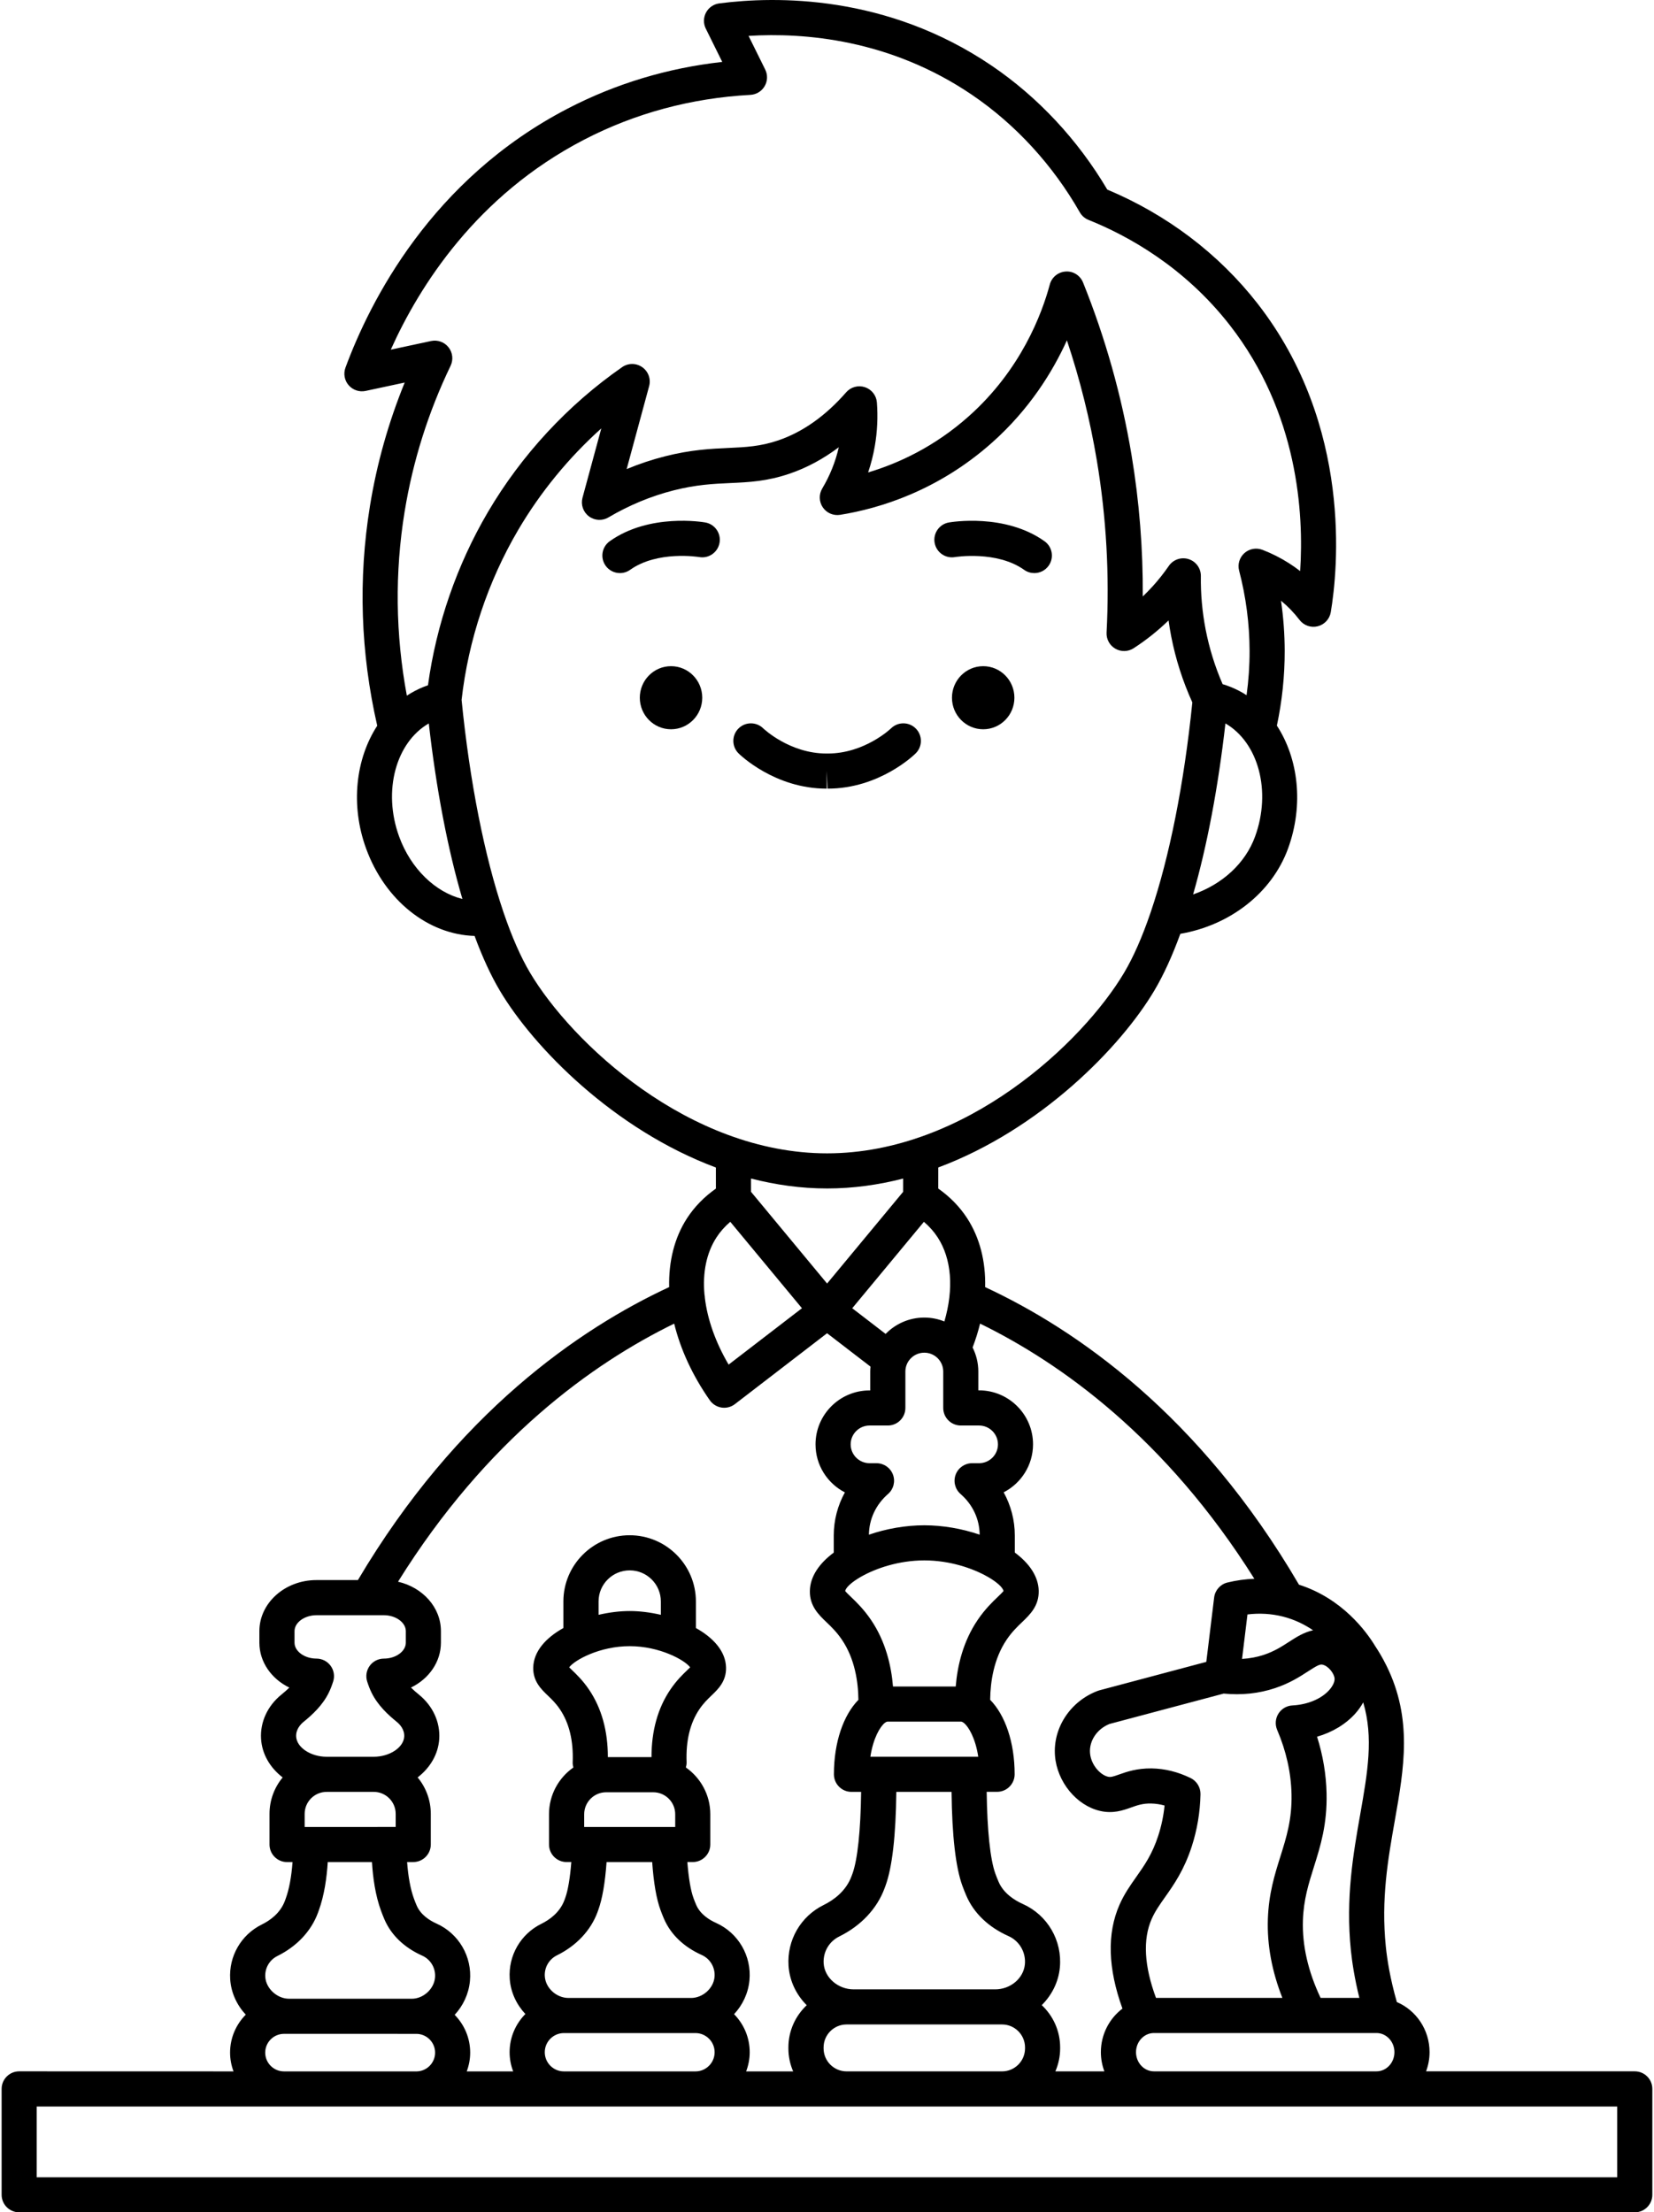 <svg xmlns="http://www.w3.org/2000/svg" version="1.1" viewBox="199 139.21 354 473.58">
 <defs>
  <clipPath id="a">
   <path d="m199 139.21h354v473.58h-354z"/>
  </clipPath>
 </defs>
 <path d="m416.11 288.57c0 3.727-2.992 6.75-6.68 6.75-3.691 0-6.684-3.023-6.684-6.75 0-3.731 2.992-6.754 6.684-6.754 3.688 0 6.68 3.023 6.68 6.754"/>
 <path d="m403.39 258.46c0.09-0.016 8.953-1.43 14.805 2.734 0.66 0.473 1.422 0.695 2.176 0.695 1.176 0 2.332-0.547 3.066-1.578 1.203-1.691 0.809-4.039-0.883-5.242-8.48-6.039-19.98-4.102-20.469-4.016-2.043 0.359-3.41 2.309-3.051 4.352 0.363 2.051 2.312 3.414 4.356 3.055z"/>
 <path d="m349.3 288.57c0 3.727-2.992 6.75-6.68 6.75-3.691 0-6.684-3.023-6.684-6.75 0-3.731 2.992-6.754 6.684-6.754 3.688 0 6.68 3.023 6.68 6.754"/>
 <path d="m349.95 251.05c-0.484-0.086-11.973-2.023-20.449 4.016-1.691 1.203-2.086 3.551-0.883 5.242 0.734 1.031 1.891 1.578 3.066 1.578 0.754 0 1.516-0.227 2.176-0.695 5.856-4.168 14.613-2.762 14.793-2.734 2.039 0.363 3.984-1.008 4.348-3.051 0.359-2.047-1.008-3.996-3.051-4.356z"/>
 <g clip-path="url(#a)">
  <path d="m548.89 582.61h-44.672c0.473-1.277 0.746-2.656 0.746-4.102 0-4.828-2.894-8.977-7-10.727-1.445-5.012-2.082-9.148-2.359-11.844-1.047-10.188 0.461-18.746 1.922-27.023 1.969-11.18 3.832-21.738-1.766-33.098-0.906-1.84-1.816-3.309-2.434-4.234-1.883-3.113-7.043-10.191-16.312-13.148-21.281-36.434-47.777-54.684-67.168-63.699 0.133-5.504-1.145-10.566-3.852-14.746-1.59-2.449-3.668-4.578-6.184-6.352l0.004-4.512c21.816-8.145 39-25.672 46.242-37.871 1.984-3.34 3.848-7.434 5.566-12.148 10.715-1.844 19.613-8.809 23.055-18.258 3.402-9.355 2.207-19.25-2.391-26.309 1.117-5.258 1.684-10.637 1.672-16.016-0.008-3.59-0.273-7.176-0.789-10.723 1.461 1.199 2.785 2.574 3.961 4.109 0.91 1.188 2.438 1.727 3.891 1.363 1.453-0.359 2.555-1.551 2.801-3.027 1.488-8.871 4.75-39.848-15.691-66.074-8.27-10.609-19.363-19.02-32.145-24.379-6.281-10.633-14.812-19.785-24.734-26.52-22.512-15.27-46.195-14.906-58.312-13.336-1.203 0.156-2.258 0.883-2.832 1.957-0.57 1.07-0.594 2.352-0.055 3.438l3.527 7.133c-11.68 1.301-22.777 4.644-33.051 9.973-29.191 15.133-42.348 41.254-47.594 55.477-0.473 1.285-0.211 2.727 0.688 3.762 0.898 1.035 2.285 1.5 3.629 1.215l8.363-1.793c-3.465 8.496-5.961 17.34-7.43 26.383-2.547 15.645-2.019 31.473 1.551 47.078-4.59 7.055-5.785 16.945-2.383 26.293 4.047 11.125 13.309 18.422 23.219 18.707 1.672 4.527 3.481 8.465 5.402 11.703 7.242 12.199 24.426 29.727 46.242 37.871l0.004 4.512c-2.516 1.777-4.594 3.902-6.184 6.356-2.707 4.18-3.945 9.258-3.816 14.727-19.195 8.922-45.418 26.918-66.617 62.719h-8.883c-6.731 0-12.207 4.902-12.207 10.926v2.477c0 4.148 2.598 7.762 6.41 9.613-0.469 0.465-1.027 0.961-1.688 1.496-2.981 2.418-4.57 5.863-4.363 9.445 0.191 3.305 1.945 6.234 4.625 8.293-1.758 2.117-2.816 4.836-2.816 7.797v6.562c0 2.074 1.684 3.758 3.758 3.758h1.168c-0.223 3.098-0.719 5.809-1.461 7.828l-0.16 0.438c-0.984 2.684-3.231 4.25-4.938 5.09-4.445 2.188-7.106 6.797-6.781 11.742 0.188 2.887 1.434 5.527 3.332 7.566-2.074 2.086-3.359 4.961-3.359 8.125 0 1.414 0.27 2.766 0.738 4.019l-45.875-0.012c-2.074 0-3.758 1.684-3.758 3.758v22.664c0 2.074 1.684 3.758 3.758 3.758h345.78c2.074 0 3.758-1.684 3.758-3.758v-22.664c0.004-2.074-1.68-3.758-3.754-3.758zm-95.074-62.785c-2.707-1.32-5.512-2.016-8.332-2.062-3.164-0.035-5.352 0.727-6.949 1.297-1.402 0.5-1.824 0.613-2.398 0.48-1.66-0.379-3.644-2.551-3.844-5.059-0.211-2.621 1.496-5.16 4.168-6.231l24.438-6.504c3.832 0.375 7.523-0.012 10.98-1.164 3.152-1.047 5.336-2.461 7.094-3.602 1.871-1.211 2.496-1.543 3.062-1.43 1.254 0.254 2.527 1.895 2.602 2.981 0.047 0.68-0.379 1.594-1.133 2.445-1.688 1.902-4.641 3.141-7.898 3.309-1.227 0.062-2.348 0.723-2.996 1.766-0.648 1.043-0.746 2.336-0.266 3.465 1.938 4.523 2.973 9.152 3.074 13.762 0.117 5.406-1.094 9.246-2.371 13.312-1.234 3.922-2.508 7.977-2.691 13.438-0.184 5.535 0.867 11.184 3.106 16.859h-27.051c-2.531-6.84-2.848-12.523-0.918-16.902 0.715-1.621 1.695-3.016 2.836-4.633 1.918-2.719 4.09-5.805 5.738-10.883 1.156-3.57 1.789-7.332 1.871-11.184 0.02-1.469-0.805-2.82-2.121-3.461zm19.77-34.562c2.512 0.637 4.648 1.707 6.449 2.934-1.977 0.422-3.633 1.492-5.156 2.477-1.543 1-3.141 2.031-5.379 2.777-1.488 0.496-3.051 0.781-4.668 0.875l1.16-9.52c2.566-0.316 5.152-0.164 7.594 0.457zm16.535 42.352c-1.477 8.375-3.148 17.867-1.996 29.094 0.25 2.449 0.773 5.969 1.816 10.184h-8.297c-2.68-5.66-3.961-11.238-3.785-16.609 0.145-4.43 1.215-7.828 2.348-11.426 1.406-4.469 2.859-9.09 2.715-15.734-0.09-4.07-0.77-8.137-2.035-12.145 3.293-0.957 6.164-2.684 8.23-5.012 0.656-0.742 1.199-1.527 1.648-2.336 2.238 7.535 0.945 14.969-0.645 23.984zm-47.984 50.895c0-2.262 1.723-4.102 3.84-4.102h47.629c2.117 0 3.84 1.84 3.84 4.102 0 2.262-1.723 4.102-3.84 4.102h-47.629c-2.117 0-3.84-1.84-3.84-4.102zm25.328-101.34c-1.93 0.074-3.867 0.336-5.769 0.805-1.516 0.371-2.644 1.645-2.836 3.195l-1.68 13.789-22.855 6.086c-0.117 0.031-0.234 0.07-0.348 0.109-5.883 2.199-9.66 7.926-9.18 13.926 0.445 5.555 4.594 10.625 9.652 11.785 2.781 0.641 4.906-0.121 6.613-0.727 1.34-0.48 2.5-0.895 4.289-0.863 0.961 0.02 1.93 0.164 2.898 0.434-0.223 2.211-0.676 4.371-1.348 6.441-1.297 4-2.965 6.363-4.731 8.871-1.258 1.781-2.555 3.625-3.57 5.934-2.707 6.148-2.484 13.617 0.633 22.223-2.793 2.117-4.617 5.508-4.617 9.332 0 1.445 0.273 2.824 0.746 4.102h-10.484c0.652-1.508 1.02-3.172 1.02-4.918v-0.207c0-3.566-1.52-6.777-3.934-9.047 2.137-2.129 3.574-4.922 3.871-8.035 0.551-5.781-2.633-11.254-7.922-13.617-1.777-0.797-4.125-2.266-5.191-4.758-0.238-0.555-0.465-1.129-0.684-1.723-1.098-3-1.758-9.285-1.863-17.531h2.227c2.074 0 3.758-1.684 3.758-3.758 0-6.894-2.047-12.68-5.238-15.941 0.043-3.863 0.77-8.793 3.527-12.871 1.129-1.668 2.277-2.766 3.289-3.738 1.711-1.637 3.644-3.496 3.574-6.731-0.07-3.109-2.055-5.914-5.117-8.184v-3.68c0-3.242-0.836-6.402-2.383-9.211 3.731-1.918 6.285-5.805 6.285-10.277 0-6.371-5.188-11.551-11.566-11.551h-0.145v-4.035c0-1.848-0.449-3.59-1.223-5.144 0.656-1.715 1.184-3.422 1.602-5.106 17.23 8.422 39.742 24.438 58.699 54.621zm-92.195 100.53v-0.207c0-2.711 2.207-4.918 4.918-4.918h33.277c2.711 0 4.918 2.207 4.918 4.918v0.207c0 2.711-2.207 4.918-4.918 4.918h-33.277c-2.711-0.004-4.918-2.207-4.918-4.918zm14.844-122.83c-0.551-1.469-1.953-2.438-3.519-2.438h-1.48c-2.234 0-4.051-1.812-4.051-4.035 0-2.227 1.816-4.035 4.051-4.035h3.902c2.074 0 3.758-1.684 3.758-3.758v-7.797c0-2.227 1.816-4.035 4.051-4.035s4.051 1.812 4.051 4.035v7.797c0 2.074 1.684 3.758 3.758 3.758h3.902c2.234 0 4.051 1.812 4.051 4.035 0 2.227-1.816 4.035-4.051 4.035h-1.48c-1.566 0-2.969 0.973-3.519 2.438-0.551 1.469-0.133 3.121 1.047 4.152 2.606 2.273 4.051 5.363 4.09 8.711-3.731-1.285-7.879-2.012-11.852-2.012-3.969 0-8.117 0.727-11.852 2.012 0.043-3.352 1.488-6.441 4.09-8.711 1.188-1.031 1.605-2.688 1.055-4.152zm-6.961 21.934c0.055-0.031 0.113-0.055 0.164-0.09 3.121-1.773 8.039-3.477 13.512-3.477 5.469 0 10.391 1.703 13.512 3.477 0.055 0.035 0.117 0.062 0.172 0.094 1.902 1.105 3.098 2.227 3.273 2.973-0.23 0.301-0.805 0.852-1.238 1.27-1.156 1.105-2.738 2.625-4.312 4.949-3.113 4.594-4.324 9.777-4.688 14.238h-13.422c-0.367-4.461-1.578-9.641-4.688-14.238-1.578-2.328-3.16-3.844-4.312-4.949-0.434-0.418-1.008-0.965-1.238-1.266 0.16-0.75 1.359-1.871 3.266-2.981zm3.934 38.461h-1.805c0.605-4 2.09-6.441 3.07-7.231 0.098-0.055 0.184-0.117 0.273-0.184 0.117-0.062 0.227-0.098 0.32-0.098h15.766c0.078 0 0.176 0.031 0.277 0.082 0.105 0.074 0.211 0.145 0.324 0.207 0.98 0.797 2.457 3.234 3.059 7.223zm1.238 28.145 0.188-0.508c1.441-3.93 2.219-10.695 2.324-20.117h11.82c0.105 9.426 0.883 16.188 2.324 20.121 0.266 0.723 0.547 1.426 0.832 2.094 1.602 3.738 4.727 6.734 9.031 8.66 2.344 1.047 3.75 3.477 3.508 6.039-0.289 3.008-3.082 5.363-6.367 5.363h-30.273c-3.344 0-6.227-2.492-6.426-5.555-0.156-2.426 1.145-4.684 3.324-5.758 4.656-2.293 8.109-5.965 9.715-10.34zm12.797-121.32c-1.328-0.535-2.777-0.836-4.297-0.836-3.242 0-6.172 1.344-8.277 3.5l-7.148-5.496 15.34-18.5c1.168 0.996 2.156 2.109 2.949 3.332 3 4.625 3.465 11.023 1.434 18zm66.496-103.8c-2.086 5.734-7.027 10.227-13.262 12.387 2.981-10.371 5.352-22.84 6.918-36.605 7.031 4.074 9.895 14.461 6.344 24.219zm-182.01-69.594c1.758-10.785 5.062-21.277 9.828-31.18 0.621-1.293 0.453-2.828-0.434-3.953-0.887-1.129-2.336-1.648-3.742-1.352l-8.621 1.848c6.125-13.637 18.375-33.02 41.355-44.938 10.957-5.68 22.938-8.91 35.617-9.602 1.262-0.07 2.406-0.766 3.043-1.859 0.637-1.09 0.684-2.43 0.121-3.562l-3.562-7.203c11.855-0.738 30.258 0.699 47.812 12.613 9.328 6.332 17.309 15.027 23.082 25.152 0.422 0.738 1.078 1.312 1.867 1.625 8.41 3.375 20.48 10.02 30.227 22.52 14.66 18.805 15.875 40.41 15.066 52.656-0.762-0.594-1.551-1.148-2.363-1.668-1.797-1.148-3.719-2.121-5.715-2.887-1.316-0.504-2.805-0.23-3.856 0.707-1.051 0.941-1.488 2.391-1.129 3.754 1.469 5.609 2.223 11.391 2.238 17.188 0.008 3.168-0.211 6.336-0.641 9.473-1.062-0.684-2.188-1.273-3.383-1.754-0.578-0.234-1.168-0.438-1.746-0.609-1.629-3.742-2.844-7.652-3.625-11.656-0.734-3.769-1.082-7.633-1.031-11.48 0.023-1.656-1.043-3.129-2.621-3.629s-3.297 0.09-4.234 1.453c-1.055 1.531-2.219 3.004-3.465 4.375-0.68 0.746-1.383 1.469-2.113 2.164 0.066-10.152-0.742-20.316-2.41-30.316-2.106-12.621-5.598-25.035-10.371-36.891-0.605-1.5-2.098-2.469-3.715-2.348-1.613 0.098-2.984 1.219-3.402 2.777-1.68 6.266-6.168 18.262-17.359 28.223-7.297 6.496-15 10.059-21.523 12.004 0.629-1.855 1.109-3.754 1.441-5.695 0.523-3.051 0.672-6.168 0.438-9.27-0.113-1.512-1.125-2.805-2.562-3.281-1.438-0.477-3.023-0.047-4.019 1.098-4.387 5.031-9.27 8.492-14.516 10.285-3.84 1.312-7.004 1.457-10.664 1.625-3.738 0.172-7.977 0.363-13.594 1.789-2.785 0.707-5.527 1.621-8.203 2.734l4.809-17.754c0.414-1.523-0.172-3.144-1.465-4.055-1.293-0.91-3.012-0.918-4.309-0.016-11.598 8.062-21.527 18.781-28.715 31-6.641 11.293-11.059 24.07-12.844 37.105-0.336 0.113-0.664 0.234-0.984 0.363-1.254 0.504-2.434 1.133-3.539 1.859-2.438-13.102-2.602-26.34-0.469-39.434zm-1.184 69.594c-3.551-9.758-0.691-20.148 6.348-24.219 1.613 14.195 4.086 27.02 7.195 37.578-5.742-1.422-11.027-6.441-13.543-13.359zm28.016 29.141c-1.996-3.363-3.887-7.688-5.621-12.766-0.031-0.105-0.066-0.207-0.105-0.312-4-11.828-7.172-27.715-8.922-45.324 1.445-12.777 5.637-25.363 12.133-36.406 4.75-8.074 10.793-15.441 17.77-21.707l-4.023 14.84c-0.398 1.477 0.133 3.047 1.352 3.973 1.219 0.926 2.875 1.023 4.191 0.246 4.422-2.613 9.117-4.562 13.961-5.793 4.875-1.238 8.539-1.406 12.086-1.566 4.062-0.184 7.902-0.359 12.758-2.019 3.684-1.262 7.195-3.152 10.504-5.648-0.703 3.098-1.891 6.062-3.543 8.836-0.746 1.254-0.699 2.828 0.121 4.035 0.82 1.207 2.262 1.828 3.707 1.598 8.438-1.359 20.926-5.144 32.512-15.453 8.004-7.125 12.973-15.164 16.027-21.898 2.805 8.398 4.953 17.023 6.41 25.754 2.027 12.133 2.727 24.512 2.078 36.797-0.074 1.41 0.648 2.746 1.875 3.453 1.223 0.707 2.738 0.668 3.926-0.102 2.68-1.738 5.184-3.734 7.465-5.945 0.16 1.148 0.348 2.293 0.57 3.43 0.945 4.863 2.473 9.605 4.519 14.121-1.766 17.414-4.914 33.113-8.883 44.824-0.039 0.102-0.074 0.203-0.105 0.305-1.73 5.062-3.617 9.371-5.609 12.727-8.875 14.953-33.984 38.672-63.578 38.672-29.586 0-54.695-23.719-63.574-38.668zm63.578 46.188c5.598 0 11.043-0.777 16.281-2.121l-0.004 2.84-16.277 19.633-16.277-19.633-0.004-2.844c5.238 1.348 10.684 2.125 16.281 2.125zm-23.668 10.473c0.793-1.223 1.781-2.34 2.949-3.336l15.34 18.5-15.695 12.07c-2.836-4.832-4.543-9.738-5.082-14.285-0.004-0.246-0.031-0.492-0.086-0.738-0.422-4.637 0.406-8.867 2.574-12.211zm-9.055 18.461c1.336 5.453 3.879 11.062 7.625 16.406 0.59 0.84 1.496 1.402 2.508 1.559 0.191 0.027 0.379 0.043 0.57 0.043 0.824 0 1.629-0.27 2.289-0.777l19.73-15.176 9.293 7.144c-0.031 0.348-0.055 0.703-0.055 1.062v4.035h-0.145c-6.379 0-11.566 5.184-11.566 11.551 0 4.473 2.559 8.359 6.285 10.277-1.547 2.805-2.383 5.969-2.383 9.211v3.68c-3.062 2.269-5.047 5.074-5.113 8.184-0.07 3.234 1.863 5.094 3.574 6.731 1.012 0.969 2.16 2.07 3.289 3.738 2.762 4.078 3.484 9.008 3.527 12.867-3.195 3.258-5.242 9.047-5.242 15.941 0 2.074 1.684 3.758 3.758 3.758h2.066c-0.102 8.246-0.762 14.531-1.859 17.527l-0.188 0.504c-1.203 3.277-3.918 5.176-5.984 6.191-4.914 2.422-7.859 7.519-7.504 12.992 0.215 3.289 1.672 6.234 3.894 8.453-2.41 2.269-3.926 5.477-3.926 9.043v0.207c0 1.746 0.367 3.406 1.02 4.918h-10.062c0.484-1.277 0.762-2.656 0.762-4.102 0-3.172-1.281-6.047-3.344-8.145 1.812-1.945 3.023-4.457 3.289-7.234 0.5-5.223-2.379-10.168-7.16-12.309-1.461-0.652-3.379-1.855-4.242-3.863-0.203-0.473-0.398-0.961-0.582-1.469-0.59-1.609-1.039-4.277-1.305-7.691h1.152c2.074 0 3.758-1.684 3.758-3.758v-6.484c0-4.133-2.07-7.789-5.223-10.004 0.102-0.367 0.168-0.75 0.152-1.152-0.176-4.566 0.746-8.371 2.734-11.309 0.879-1.297 1.746-2.129 2.582-2.93 1.422-1.363 3.191-3.055 3.125-5.996-0.078-3.519-2.754-6.398-6.453-8.465v-5.695c0-7.809-6.363-14.164-14.18-14.164-7.82 0-14.18 6.356-14.18 14.164v5.695c-3.699 2.066-6.375 4.949-6.453 8.465-0.062 2.941 1.703 4.637 3.125 5.996 0.84 0.805 1.707 1.637 2.582 2.93 1.992 2.945 2.914 6.758 2.734 11.34-0.016 0.395 0.047 0.77 0.145 1.129-3.148 2.211-5.211 5.863-5.211 9.996v6.484c0 2.074 1.684 3.758 3.758 3.758h1.016c-0.27 3.41-0.715 6.078-1.305 7.688l-0.16 0.438c-0.984 2.684-3.231 4.25-4.938 5.09-4.445 2.188-7.106 6.797-6.781 11.742 0.188 2.891 1.441 5.535 3.352 7.574-2.086 2.102-3.375 4.992-3.375 8.18 0 1.445 0.277 2.824 0.762 4.102h-9.938c0.469-1.254 0.738-2.606 0.738-4.019 0-3.148-1.27-6.004-3.32-8.086 1.801-1.945 3-4.457 3.266-7.234 0.5-5.223-2.379-10.168-7.16-12.309-1.461-0.652-3.379-1.855-4.242-3.863-0.203-0.473-0.398-0.961-0.582-1.469-0.742-2.023-1.238-4.734-1.461-7.832h1.309c2.074 0 3.758-1.684 3.758-3.758v-6.562c0-2.961-1.059-5.68-2.816-7.797 2.68-2.062 4.434-4.988 4.625-8.293 0.207-3.582-1.383-7.027-4.363-9.445-0.539-0.438-1.133-0.941-1.688-1.496 3.812-1.848 6.41-5.465 6.41-9.613v-2.477c0-5.086-3.91-9.359-9.18-10.57 19.047-30.602 41.77-46.785 59.105-55.246zm-2.856 62.332c-2.281-0.531-4.574-0.809-6.664-0.809-2.086 0-4.383 0.277-6.664 0.809v-2.871c0-3.664 2.988-6.644 6.664-6.644s6.664 2.981 6.664 6.644zm-6.668 6.711c6.41 0 11.801 2.973 12.941 4.531-0.195 0.199-0.434 0.43-0.637 0.621-0.965 0.922-2.281 2.188-3.606 4.144-2.691 3.973-4.031 8.84-4.031 14.457h-9.34c0-5.621-1.34-10.484-4.031-14.457-1.324-1.957-2.644-3.219-3.606-4.144-0.199-0.191-0.441-0.422-0.637-0.621 1.145-1.559 6.535-4.531 12.945-4.531zm-9.738 38.703v-2.727c0-2.594 2.109-4.703 4.703-4.703h10.074c2.594 0 4.703 2.109 4.703 4.703v2.727zm2.848 18.23 0.16-0.441c0.871-2.379 1.465-5.836 1.781-10.277h9.762c0.316 4.469 0.898 7.859 1.785 10.277 0.234 0.637 0.477 1.25 0.73 1.844 1.441 3.359 4.234 6.043 8.082 7.766 1.836 0.82 2.938 2.723 2.746 4.731-0.23 2.426-2.531 4.473-5.019 4.473h-26.234c-2.582 0-4.906-2.117-5.07-4.621-0.125-1.898 0.898-3.668 2.602-4.508 4.156-2.047 7.234-5.328 8.676-9.242zm-11.285 29.992c0-2.262 1.84-4.102 4.102-4.102h28.148c2.262 0 4.102 1.84 4.102 4.102 0 2.262-1.84 4.102-4.102 4.102h-28.152c-2.258 0-4.098-1.84-4.098-4.102zm-53.559-90.145c0-1.848 2.148-3.406 4.691-3.406h11.008 0.016 0.016 3.398c2.543 0 4.691 1.562 4.691 3.406v2.477c0 1.848-2.148 3.406-4.691 3.406-1.199 0-2.328 0.57-3.035 1.539s-0.91 2.215-0.547 3.359c0.285 0.895 0.586 1.664 0.922 2.356 1.344 2.769 3.598 4.812 5.406 6.281 0.637 0.516 1.688 1.613 1.598 3.172-0.137 2.332-3.125 4.305-6.531 4.305h-10.062c-3.402 0-6.394-1.973-6.531-4.305-0.09-1.559 0.961-2.656 1.594-3.172 1.809-1.469 4.059-3.508 5.406-6.281 0.336-0.688 0.637-1.461 0.922-2.359 0.363-1.145 0.16-2.391-0.547-3.359s-1.836-1.539-3.035-1.539c-2.543 0-4.691-1.559-4.691-3.406zm16.938 34.41h0.008c2.594 0 4.703 2.109 4.703 4.703v2.805l-19.48 0.004v-2.805c0-2.594 2.109-4.703 4.703-4.703h0.008zm-20.598 35.129c4.152-2.047 7.234-5.328 8.672-9.242l0.16-0.441c1.207-3.297 1.73-7.09 1.938-10.418h9.461c0.203 3.328 0.727 7.121 1.938 10.418 0.234 0.637 0.477 1.25 0.73 1.844 1.441 3.359 4.234 6.043 8.082 7.766 1.836 0.82 2.938 2.723 2.746 4.731-0.234 2.438-2.516 4.5-4.984 4.5l-26.25-0.004c-2.551 0-4.93-2.172-5.09-4.648-0.125-1.898 0.895-3.668 2.598-4.504zm-2.613 20.688c0-2.215 1.805-4.019 4.019-4.019h1.082l26.25 0.004h0.988c2.215 0 4.019 1.805 4.019 4.019s-1.805 4.019-4.019 4.019l-28.316-0.004c-2.219 0-4.023-1.801-4.023-4.019zm289.36 26.684h-338.27v-15.148h286.75l51.52 0.004z"/>
 </g>
 <path d="m376.11 308.03h0.047c11.082 0 18.52-7.242 18.828-7.551 1.473-1.461 1.484-3.84 0.023-5.316-1.461-1.473-3.84-1.484-5.316-0.023-0.055 0.055-5.641 5.375-13.539 5.375h-0.031-0.191-0.031c-7.891 0-13.461-5.301-13.551-5.387-1.473-1.445-3.848-1.434-5.305 0.035-1.461 1.473-1.449 3.856 0.023 5.316 0.312 0.309 7.746 7.551 18.828 7.551h0.047l-0.008-3.758z"/>
</svg>